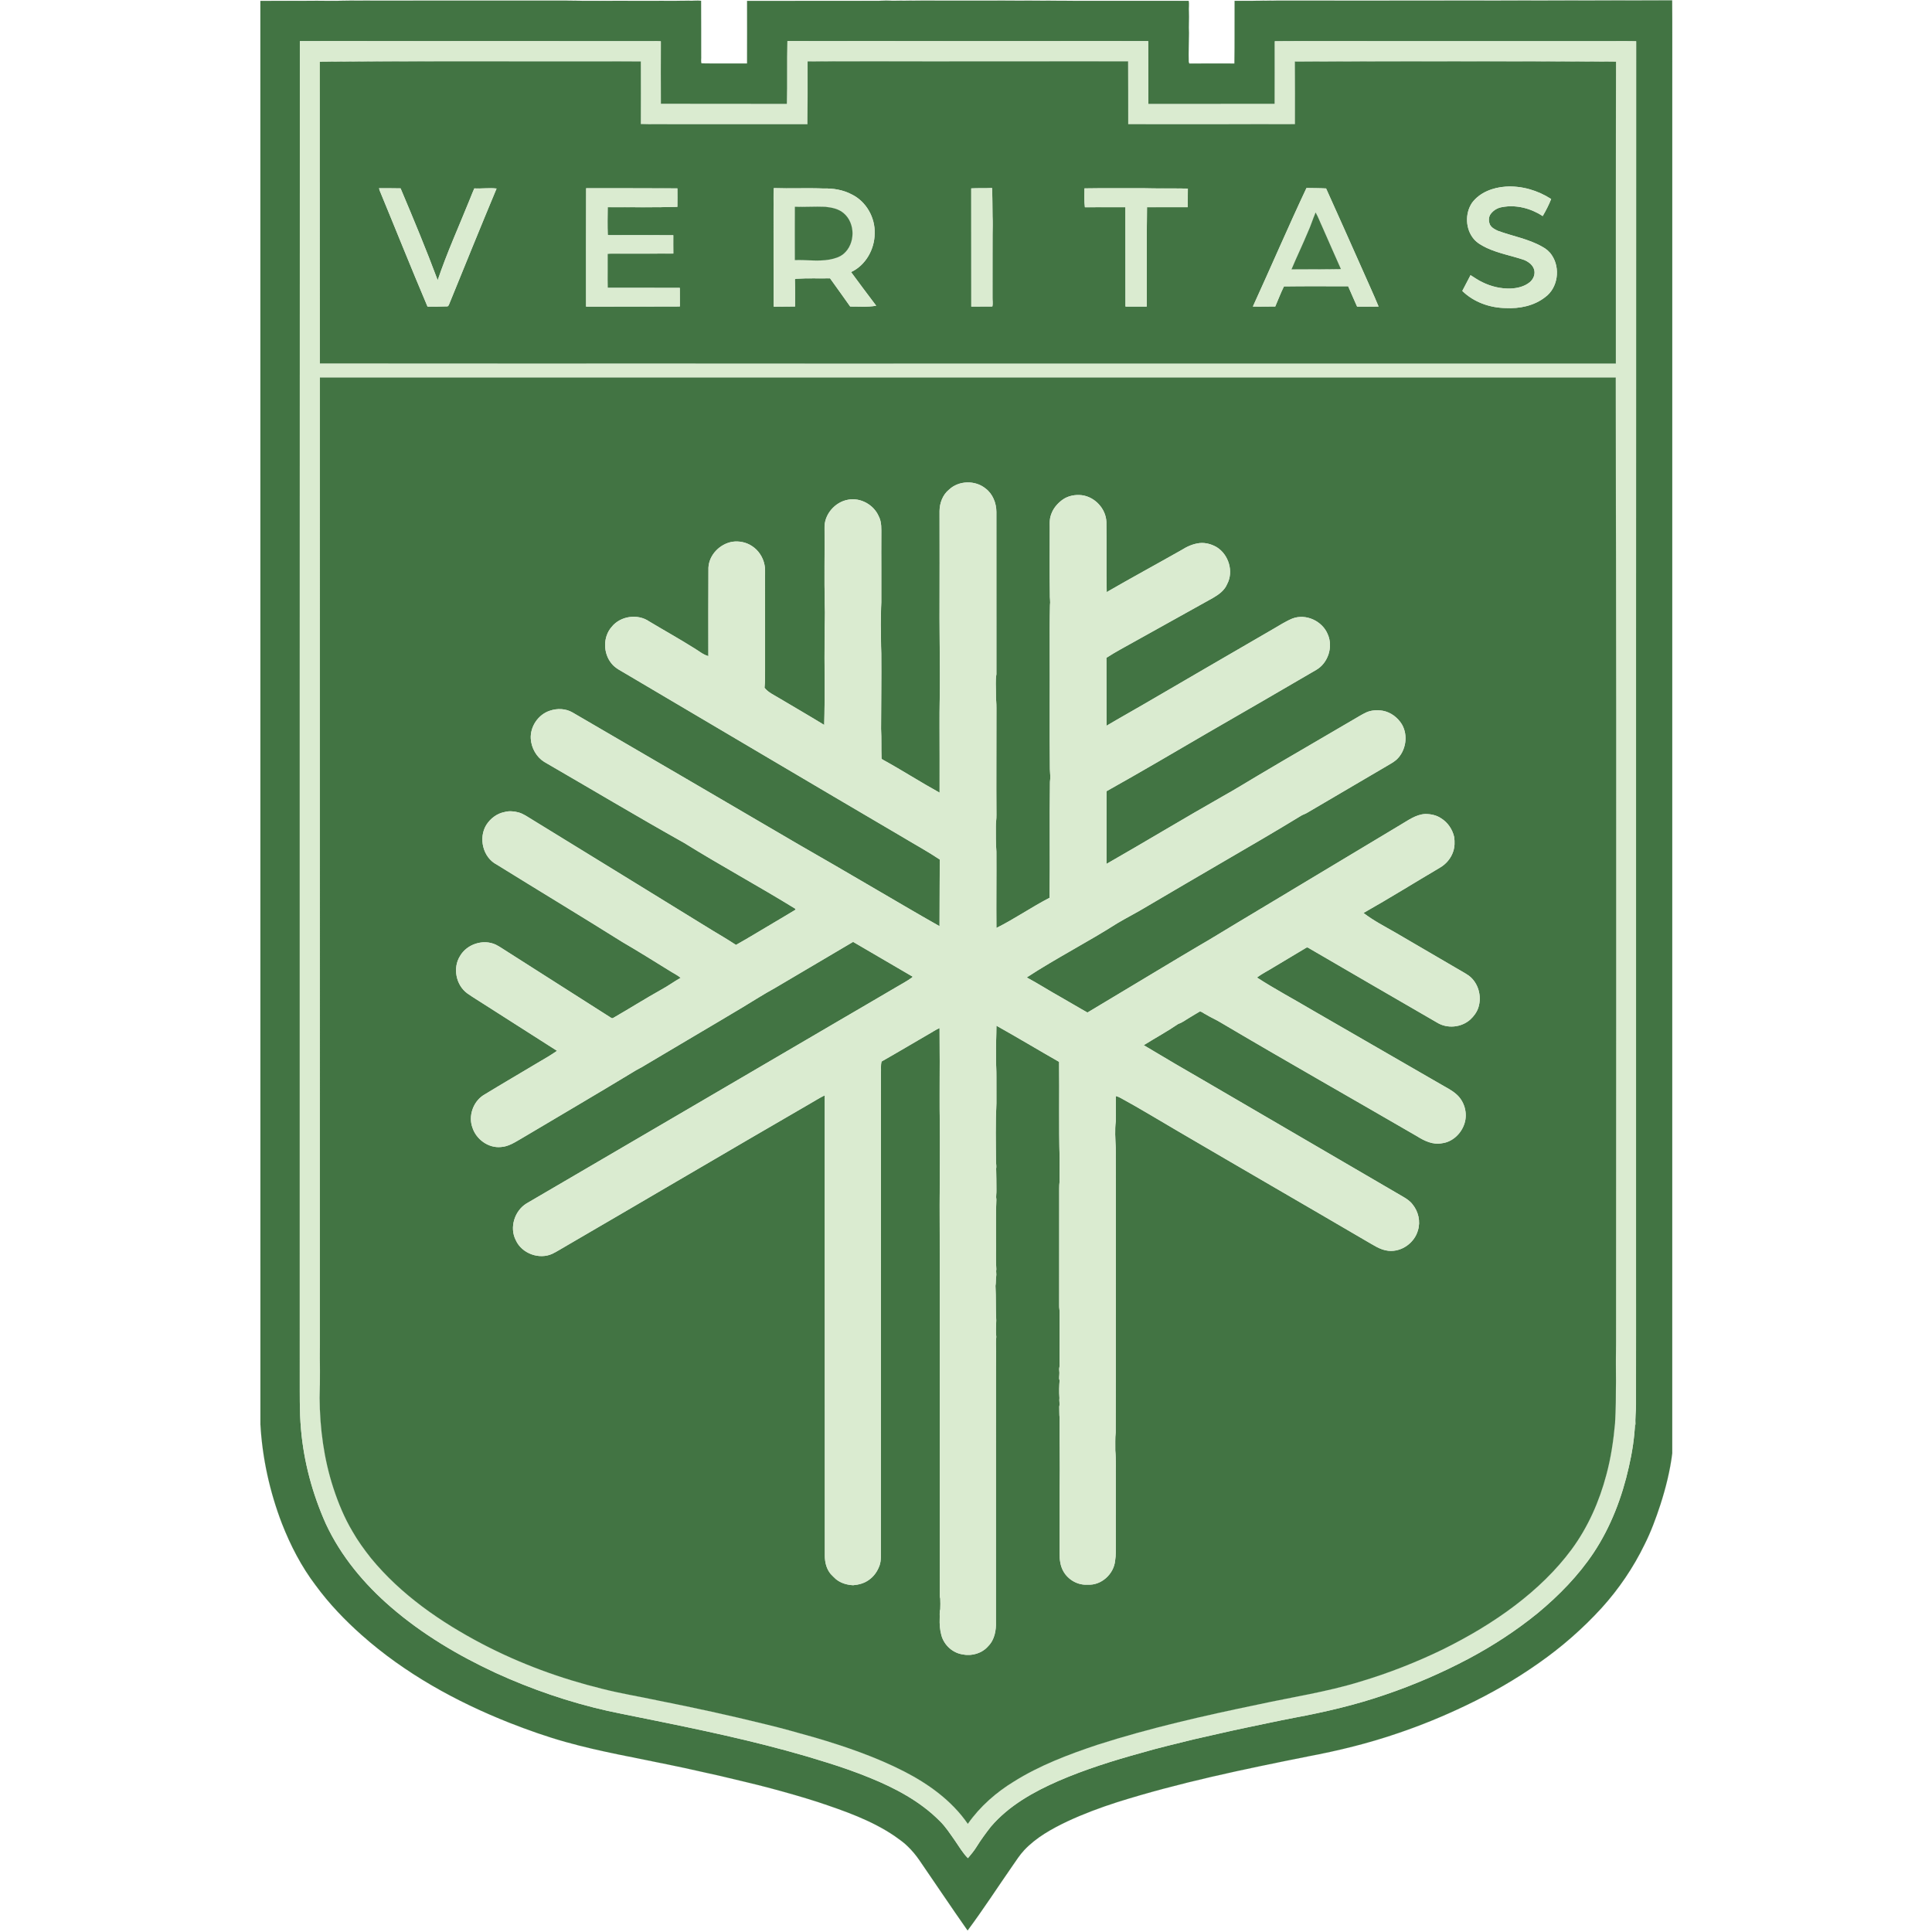 <?xml version="1.0" encoding="UTF-8" ?>
<!DOCTYPE svg PUBLIC "-//W3C//DTD SVG 1.1//EN" "http://www.w3.org/Graphics/SVG/1.1/DTD/svg11.dtd">
<svg width="2688pt" height="2688pt" viewBox="0 0 2688 2688" version="1.1" xmlns="http://www.w3.org/2000/svg">
<path fill="#427443" stroke="#427443" stroke-width="0.094" opacity="1.00" d=" M 362.30 1.20 C 397.20 1.33 432.12 0.93 467.01 1.16 C 494.00 0.54 521.01 0.98 548.01 0.85 C 628.00 0.83 707.99 0.87 787.97 0.86 C 819.97 1.50 851.99 0.93 883.98 1.13 C 908.64 0.93 933.29 1.32 957.95 1.01 C 963.77 1.40 969.59 0.43 975.41 1.11 C 975.70 26.71 975.39 52.32 975.55 77.93 C 975.81 81.29 974.90 84.95 975.96 88.15 C 997.09 88.55 1018.25 88.20 1039.39 88.32 C 1039.51 59.28 1039.45 30.24 1039.42 1.20 C 1100.28 1.18 1161.13 1.09 1221.99 1.15 C 1228.32 0.89 1234.66 0.68 1241.01 1.07 C 1289.64 0.66 1338.30 0.94 1386.95 0.85 C 1424.99 0.74 1463.00 1.16 1501.02 1.14 C 1551.93 1.11 1602.84 1.24 1653.76 1.16 C 1654.80 6.06 1653.65 11.04 1654.11 15.98 C 1654.61 25.99 1653.61 36.00 1654.22 46.00 C 1654.17 59.38 1653.41 72.75 1653.87 86.13 C 1654.07 86.70 1654.47 87.85 1654.68 88.42 C 1675.59 88.18 1696.51 88.32 1717.43 88.36 C 1717.90 59.30 1717.54 30.23 1717.71 1.16 C 1744.46 1.33 1771.21 0.68 1797.97 0.87 C 1974.13 0.81 2150.31 0.82 2326.48 0.49 C 2326.83 38.66 2326.53 76.84 2326.63 115.01 C 2326.61 750.68 2326.67 1386.34 2326.60 2022.01 C 2323.59 2046.22 2317.61 2070.04 2310.16 2093.26 C 2303.93 2112.25 2297.04 2131.10 2288.02 2148.97 C 2272.43 2181.04 2252.21 2210.85 2228.25 2237.26 C 2202.22 2265.74 2173.03 2291.29 2141.44 2313.43 C 2109.17 2336.30 2074.74 2356.03 2039.05 2373.03 C 2008.60 2387.59 1977.32 2400.45 1945.35 2411.27 C 1904.10 2425.47 1861.64 2435.86 1818.79 2443.90 C 1729.83 2461.73 1640.77 2480.13 1554.15 2507.43 C 1530.66 2514.98 1507.49 2523.62 1485.11 2534.04 C 1463.36 2544.40 1441.71 2556.35 1425.02 2574.07 C 1418.81 2580.69 1413.94 2588.39 1408.77 2595.81 C 1387.89 2625.82 1368.07 2656.58 1346.21 2685.89 C 1323.43 2653.52 1301.50 2620.57 1279.06 2587.98 C 1274.34 2581.16 1269.04 2574.74 1263.07 2568.99 C 1257.55 2563.34 1250.93 2559.00 1244.58 2554.39 C 1212.17 2532.44 1174.87 2519.52 1138.02 2507.18 C 1116.43 2500.23 1094.62 2494.03 1072.72 2488.17 C 1049.35 2481.88 1025.73 2476.59 1002.22 2470.89 C 979.78 2466.05 957.46 2460.67 934.97 2456.13 C 885.51 2445.65 835.54 2437.26 786.82 2423.57 C 760.39 2416.16 734.50 2406.96 708.95 2396.96 C 634.52 2367.51 563.21 2328.16 503.16 2274.82 C 479.68 2253.95 457.79 2231.11 439.22 2205.73 C 419.36 2179.62 404.19 2150.20 392.26 2119.71 C 375.37 2075.68 365.05 2029.07 362.34 1981.99 C 362.28 1321.73 362.27 661.46 362.30 1.20 M 417.20 57.20 C 417.06 676.14 417.13 1295.08 417.11 1914.03 C 417.21 1938.71 416.59 1963.44 418.78 1988.04 C 422.64 2033.65 434.74 2078.44 453.42 2120.19 C 474.31 2165.07 506.69 2203.85 544.01 2236.03 C 587.51 2273.65 637.42 2303.22 689.44 2327.39 C 739.55 2350.28 791.92 2368.29 845.68 2380.36 C 872.03 2386.04 898.54 2390.98 924.92 2396.55 C 1000.99 2412.08 1076.96 2428.87 1151.03 2452.34 C 1170.86 2458.52 1190.49 2465.37 1209.73 2473.22 C 1245.33 2487.66 1280.22 2506.05 1307.52 2533.56 C 1315.73 2541.54 1321.89 2551.28 1328.48 2560.57 C 1334.32 2568.91 1339.45 2578.01 1346.66 2585.23 C 1350.73 2580.34 1354.90 2575.53 1358.25 2570.10 C 1364.42 2560.18 1371.29 2550.71 1378.50 2541.53 C 1403.43 2512.25 1437.78 2493.05 1472.57 2477.82 C 1509.75 2461.73 1548.49 2449.57 1587.51 2438.84 C 1611.51 2431.73 1635.94 2426.21 1660.21 2420.08 C 1684.57 2414.71 1708.81 2408.83 1733.24 2403.78 C 1755.44 2399.25 1777.56 2394.31 1799.82 2390.07 C 1843.04 2382.05 1885.99 2372.07 1927.57 2357.70 C 1967.46 2344.15 2006.24 2327.35 2043.47 2307.63 C 2077.35 2289.58 2109.68 2268.53 2139.46 2244.28 C 2168.88 2219.86 2195.96 2192.21 2217.22 2160.29 C 2241.15 2124.19 2256.74 2083.08 2266.18 2040.95 C 2270.87 2020.63 2274.06 1999.92 2274.90 1979.08 C 2275.08 1980.36 2275.26 1981.62 2275.52 1982.96 C 2274.67 1973.31 2276.16 1963.65 2276.18 1954.00 C 2276.36 1883.67 2276.12 1813.33 2276.21 1743.00 C 2276.24 1181.14 2276.14 619.28 2276.35 57.43 C 2266.91 57.16 2257.47 57.38 2248.05 57.31 C 2140.03 57.31 2032.02 57.32 1924.01 57.32 C 1873.90 57.45 1823.79 57.04 1773.69 57.43 C 1773.82 86.54 1773.64 115.65 1773.67 144.75 C 1715.00 144.78 1656.34 144.75 1597.68 144.77 C 1597.62 115.58 1597.59 86.39 1597.48 57.20 C 1430.18 57.29 1262.88 57.33 1095.58 57.18 C 1095.00 86.37 1095.65 115.58 1095.07 144.77 C 1036.51 144.68 977.95 144.85 919.39 144.63 C 919.38 115.59 919.22 86.54 919.39 57.50 C 915.93 57.18 912.46 57.31 909.00 57.32 C 745.07 57.26 581.13 57.37 417.20 57.20 Z" />
<path fill="#daebd0" stroke="#daebd0" stroke-width="0.094" opacity="1.00" d=" M 417.20 57.20 C 581.13 57.37 745.07 57.26 909.00 57.32 C 912.46 57.31 915.93 57.18 919.39 57.50 C 919.22 86.54 919.38 115.59 919.39 144.63 C 977.95 144.85 1036.51 144.68 1095.07 144.77 C 1095.65 115.58 1095.00 86.37 1095.58 57.18 C 1262.88 57.33 1430.18 57.29 1597.48 57.20 C 1597.59 86.39 1597.62 115.58 1597.68 144.77 C 1656.34 144.75 1715.00 144.78 1773.67 144.75 C 1773.64 115.65 1773.82 86.54 1773.69 57.43 C 1823.79 57.04 1873.90 57.45 1924.01 57.32 C 2032.02 57.32 2140.03 57.31 2248.05 57.31 C 2257.47 57.38 2266.91 57.16 2276.35 57.43 C 2276.14 619.28 2276.24 1181.14 2276.21 1743.00 C 2276.12 1813.33 2276.36 1883.67 2276.18 1954.00 C 2276.16 1963.65 2274.67 1973.31 2275.52 1982.96 C 2275.26 1981.62 2275.08 1980.36 2274.90 1979.08 C 2274.06 1999.92 2270.87 2020.63 2266.18 2040.95 C 2256.74 2083.08 2241.15 2124.19 2217.22 2160.29 C 2195.96 2192.21 2168.88 2219.86 2139.46 2244.28 C 2109.68 2268.53 2077.35 2289.58 2043.47 2307.63 C 2006.24 2327.35 1967.46 2344.15 1927.57 2357.70 C 1885.99 2372.07 1843.04 2382.05 1799.82 2390.07 C 1777.56 2394.31 1755.44 2399.25 1733.24 2403.78 C 1708.81 2408.83 1684.57 2414.71 1660.21 2420.08 C 1635.94 2426.21 1611.51 2431.73 1587.51 2438.84 C 1548.49 2449.57 1509.75 2461.73 1472.57 2477.82 C 1437.78 2493.05 1403.43 2512.25 1378.50 2541.53 C 1371.29 2550.71 1364.42 2560.18 1358.25 2570.10 C 1354.90 2575.53 1350.73 2580.34 1346.66 2585.23 C 1339.45 2578.01 1334.32 2568.91 1328.48 2560.57 C 1321.89 2551.28 1315.73 2541.54 1307.52 2533.56 C 1280.22 2506.05 1245.33 2487.66 1209.73 2473.22 C 1190.49 2465.37 1170.86 2458.52 1151.03 2452.34 C 1076.96 2428.87 1000.99 2412.08 924.92 2396.55 C 898.54 2390.98 872.03 2386.04 845.68 2380.36 C 791.92 2368.29 739.55 2350.28 689.44 2327.39 C 637.42 2303.22 587.51 2273.65 544.01 2236.03 C 506.69 2203.85 474.31 2165.07 453.42 2120.19 C 434.74 2078.44 422.64 2033.65 418.78 1988.04 C 416.59 1963.44 417.21 1938.71 417.11 1914.03 C 417.13 1295.08 417.06 676.14 417.20 57.20 M 445.10 86.04 C 445.16 225.91 445.14 365.78 445.14 505.65 C 1046.13 505.96 1647.12 505.70 2248.12 505.80 C 2248.18 365.84 2247.99 225.88 2248.28 85.92 C 2099.39 85.20 1950.49 85.32 1801.59 85.72 C 1801.76 114.74 1801.87 143.76 1801.70 172.78 C 1724.36 172.97 1647.02 172.84 1569.68 172.85 C 1569.57 143.68 1569.77 114.51 1569.49 85.35 C 1476.68 85.26 1383.86 85.53 1291.05 85.41 C 1235.24 85.56 1179.43 85.11 1123.63 85.53 C 1123.70 114.64 1123.69 143.75 1123.49 172.86 C 1061.34 172.88 999.18 172.86 937.03 172.87 C 921.86 172.70 906.66 173.21 891.51 172.61 C 891.71 143.57 891.55 114.54 891.50 85.50 C 856.64 85.29 821.79 85.50 786.93 85.43 C 672.99 85.41 559.04 85.13 445.10 86.04 M 445.15 525.28 C 445.17 973.84 445.14 1422.39 445.14 1870.95 C 444.91 1895.60 445.61 1920.26 444.72 1944.90 C 445.01 1987.23 450.64 2029.78 463.79 2070.11 C 470.63 2091.09 479.10 2111.65 490.42 2130.64 C 497.85 2143.79 506.82 2156.01 516.18 2167.86 C 557.92 2218.72 613.01 2256.77 670.88 2287.13 C 723.75 2314.80 780.20 2335.44 838.12 2349.68 C 863.47 2356.17 889.34 2360.29 914.90 2365.79 C 965.37 2375.78 1015.65 2386.73 1065.60 2399.07 C 1088.61 2404.55 1111.34 2411.12 1134.11 2417.50 C 1176.54 2430.02 1218.64 2444.46 1258.10 2464.66 C 1292.27 2482.21 1324.50 2505.54 1346.53 2537.49 C 1363.37 2513.45 1385.82 2493.74 1410.82 2478.51 C 1446.61 2456.07 1486.39 2441.07 1526.27 2427.69 C 1599.64 2404.13 1674.88 2387.11 1750.28 2371.48 C 1797.59 2361.19 1845.68 2354.02 1892.05 2339.77 C 1931.81 2327.89 1970.56 2312.70 2007.89 2294.57 C 2043.07 2277.12 2077.10 2257.10 2108.36 2233.26 C 2137.68 2210.94 2164.70 2185.26 2186.64 2155.56 C 2209.42 2124.62 2225.14 2088.88 2234.91 2051.83 C 2241.27 2028.33 2244.81 2004.17 2247.01 1979.96 C 2249.19 1941.68 2247.76 1903.31 2248.33 1864.99 C 2248.53 1573.67 2248.56 1282.36 2248.53 991.04 C 2248.56 835.79 2248.00 680.54 2247.97 525.28 C 1647.03 525.26 1046.09 525.27 445.15 525.28 Z" />
<path fill="#427443" stroke="#427443" stroke-width="0.094" opacity="1.00" d=" M 445.10 86.04 C 559.04 85.13 672.99 85.41 786.93 85.43 C 821.79 85.50 856.64 85.29 891.50 85.50 C 891.55 114.54 891.71 143.57 891.51 172.61 C 906.66 173.21 921.86 172.70 937.03 172.87 C 999.18 172.86 1061.34 172.88 1123.49 172.86 C 1123.69 143.75 1123.70 114.64 1123.63 85.53 C 1179.43 85.11 1235.24 85.56 1291.05 85.41 C 1383.86 85.53 1476.68 85.26 1569.49 85.35 C 1569.77 114.51 1569.57 143.68 1569.68 172.85 C 1647.02 172.84 1724.36 172.97 1801.70 172.78 C 1801.87 143.76 1801.76 114.74 1801.59 85.72 C 1950.49 85.32 2099.39 85.20 2248.28 85.92 C 2247.99 225.88 2248.18 365.84 2248.12 505.80 C 1647.12 505.70 1046.13 505.96 445.14 505.65 C 445.14 365.78 445.16 225.91 445.10 86.04 M 2048.09 282.17 C 2038.03 297.10 2038.88 318.69 2050.55 332.51 C 2055.28 338.20 2061.98 341.66 2068.50 344.89 C 2085.13 352.63 2103.37 355.73 2120.64 361.65 C 2126.36 364.10 2132.06 368.09 2134.21 374.21 C 2136.74 380.95 2133.50 388.73 2127.99 392.98 C 2120.66 398.78 2111.17 401.03 2102.00 401.47 C 2088.50 401.94 2074.97 398.81 2062.87 392.89 C 2056.89 390.13 2051.49 386.37 2045.97 382.85 C 2042.12 390.13 2038.33 397.45 2034.56 404.77 C 2050.45 420.40 2072.87 428.27 2094.93 428.58 C 2114.24 429.60 2134.62 425.42 2150.03 413.19 C 2167.62 400.24 2171.11 373.00 2159.08 355.20 C 2155.79 350.03 2150.95 346.05 2145.58 343.22 C 2126.43 332.35 2104.44 328.66 2083.97 321.15 C 2079.84 319.21 2075.35 316.98 2073.07 312.83 C 2070.78 307.92 2070.77 301.59 2074.30 297.24 C 2078.04 292.42 2083.71 289.07 2089.76 288.14 C 2109.31 284.33 2129.88 289.79 2146.38 300.55 C 2150.82 292.95 2154.87 285.12 2158.09 276.92 C 2139.52 264.89 2117.19 258.32 2095.02 259.67 C 2077.41 260.81 2058.92 267.58 2048.09 282.17 M 527.41 261.90 C 527.59 262.61 527.96 264.04 528.14 264.76 C 550.45 318.67 572.04 372.89 594.86 426.60 C 603.85 426.66 612.84 426.51 621.83 426.24 C 623.66 426.50 624.29 424.44 624.91 423.14 C 646.77 369.49 668.52 315.80 690.83 262.34 C 680.58 261.13 670.22 262.74 659.93 262.17 C 657.70 267.05 655.86 272.08 653.81 277.03 C 638.68 314.60 621.89 351.55 608.95 389.97 C 592.89 346.90 575.20 304.44 557.32 262.10 C 547.35 261.92 537.38 261.89 527.41 261.90 M 815.53 261.92 C 815.25 316.79 815.46 371.67 815.42 426.54 C 858.90 426.44 902.39 426.67 945.87 426.38 C 945.79 417.78 945.81 409.18 945.79 400.57 C 912.32 400.40 878.84 400.56 845.37 400.47 C 845.10 384.64 845.47 368.82 845.30 353.00 C 851.18 352.58 857.10 352.90 863.00 352.80 C 887.59 352.97 912.18 352.69 936.77 352.72 C 936.73 344.25 936.62 335.78 936.72 327.31 C 907.79 327.13 878.86 327.19 849.93 327.22 C 848.49 327.02 846.73 327.64 845.53 326.69 C 845.08 313.88 845.29 301.05 845.45 288.24 C 877.76 288.02 910.09 288.78 942.39 287.77 C 942.67 279.23 942.38 270.67 942.43 262.12 C 900.13 262.06 857.83 261.80 815.53 261.92 M 1076.27 292.01 C 1076.35 336.88 1076.16 381.76 1076.47 426.63 C 1086.36 426.51 1096.25 426.58 1106.14 426.41 C 1106.15 414.24 1106.33 402.06 1105.93 389.90 C 1105.37 387.83 1107.55 387.82 1108.96 387.78 C 1124.23 386.77 1139.55 387.55 1154.85 387.20 C 1164.31 400.19 1173.54 413.36 1182.88 426.44 C 1194.91 426.32 1207.07 427.46 1219.00 425.33 C 1207.30 409.77 1195.50 394.26 1184.04 378.52 C 1204.28 369.16 1216.73 346.94 1216.89 325.01 C 1217.77 302.87 1205.23 280.47 1185.19 270.63 C 1173.21 264.23 1159.46 261.90 1145.98 262.31 C 1122.85 261.34 1099.70 262.55 1076.57 261.74 C 1075.93 271.81 1076.51 281.93 1076.27 292.01 M 1351.32 262.12 C 1351.38 316.92 1351.39 371.72 1351.40 426.52 C 1361.14 426.54 1370.88 426.47 1380.62 426.38 C 1381.65 421.97 1380.65 417.47 1380.84 413.01 C 1380.74 384.00 1380.96 354.98 1380.92 325.97 C 1381.05 317.64 1381.27 309.30 1380.88 300.97 C 1380.68 287.85 1380.80 274.72 1380.25 261.61 C 1370.61 262.09 1360.94 261.62 1351.32 262.12 M 1509.45 288.31 C 1528.23 288.14 1547.01 288.27 1565.79 288.22 C 1565.73 334.30 1565.88 380.38 1565.88 426.46 C 1575.74 426.55 1585.61 426.51 1595.47 426.48 C 1595.70 380.39 1595.20 334.31 1595.81 288.23 C 1614.68 288.23 1633.56 288.35 1652.44 288.26 C 1652.65 279.63 1652.51 271.00 1652.63 262.38 C 1631.77 262.05 1610.90 262.46 1590.04 261.90 C 1562.97 262.03 1535.90 261.68 1508.84 262.15 C 1508.74 270.86 1508.33 279.65 1509.45 288.31 M 1743.19 426.46 C 1753.54 426.71 1763.90 426.39 1774.25 426.39 C 1778.25 417.06 1781.87 407.51 1786.35 398.44 C 1816.13 398.04 1845.94 398.22 1875.74 398.29 C 1879.76 407.77 1884.06 417.13 1888.17 426.58 C 1898.11 426.71 1908.05 426.50 1918.00 426.50 C 1910.76 408.91 1902.64 391.67 1895.05 374.21 C 1878.47 336.84 1861.81 299.50 1844.98 262.24 C 1835.91 261.70 1826.81 261.83 1817.73 261.61 C 1792.04 316.18 1768.26 371.61 1743.19 426.46 Z" />
<path fill="#daebd0" stroke="#daebd0" stroke-width="0.094" opacity="1.00" d=" M 2048.09 282.17 C 2058.92 267.58 2077.41 260.81 2095.02 259.67 C 2117.19 258.32 2139.52 264.89 2158.09 276.92 C 2154.87 285.12 2150.82 292.95 2146.38 300.55 C 2129.88 289.79 2109.31 284.33 2089.76 288.14 C 2083.71 289.07 2078.04 292.42 2074.30 297.24 C 2070.77 301.59 2070.78 307.92 2073.07 312.83 C 2075.35 316.98 2079.84 319.21 2083.97 321.15 C 2104.44 328.66 2126.43 332.35 2145.58 343.22 C 2150.95 346.05 2155.79 350.03 2159.08 355.20 C 2171.11 373.00 2167.62 400.24 2150.03 413.19 C 2134.62 425.42 2114.24 429.60 2094.93 428.58 C 2072.87 428.27 2050.45 420.40 2034.56 404.77 C 2038.33 397.45 2042.12 390.13 2045.97 382.85 C 2051.49 386.37 2056.89 390.13 2062.87 392.89 C 2074.97 398.81 2088.50 401.94 2102.00 401.47 C 2111.17 401.03 2120.66 398.78 2127.99 392.98 C 2133.50 388.73 2136.74 380.95 2134.21 374.21 C 2132.06 368.09 2126.36 364.10 2120.64 361.65 C 2103.37 355.73 2085.13 352.63 2068.50 344.89 C 2061.98 341.66 2055.28 338.20 2050.55 332.51 C 2038.88 318.69 2038.03 297.10 2048.09 282.17 Z" />
<path fill="#daebd0" stroke="#daebd0" stroke-width="0.094" opacity="1.00" d=" M 527.41 261.90 C 537.38 261.89 547.35 261.92 557.32 262.10 C 575.20 304.44 592.89 346.90 608.95 389.97 C 621.89 351.55 638.68 314.60 653.81 277.03 C 655.86 272.08 657.70 267.05 659.93 262.17 C 670.22 262.74 680.58 261.13 690.83 262.34 C 668.52 315.80 646.77 369.49 624.91 423.14 C 624.29 424.44 623.66 426.50 621.83 426.24 C 612.84 426.51 603.85 426.66 594.86 426.60 C 572.04 372.89 550.45 318.67 528.14 264.76 C 527.96 264.04 527.59 262.61 527.41 261.90 Z" />
<path fill="#daebd0" stroke="#daebd0" stroke-width="0.094" opacity="1.00" d=" M 815.53 261.92 C 857.83 261.80 900.13 262.06 942.43 262.12 C 942.38 270.67 942.67 279.23 942.39 287.77 C 910.09 288.78 877.76 288.02 845.45 288.24 C 845.29 301.05 845.08 313.88 845.53 326.69 C 846.73 327.64 848.49 327.02 849.93 327.22 C 878.86 327.19 907.79 327.13 936.72 327.31 C 936.62 335.78 936.73 344.25 936.77 352.72 C 912.18 352.69 887.59 352.97 863.00 352.80 C 857.10 352.90 851.18 352.58 845.30 353.00 C 845.47 368.82 845.10 384.64 845.37 400.47 C 878.84 400.56 912.32 400.40 945.79 400.57 C 945.81 409.18 945.79 417.78 945.87 426.38 C 902.39 426.67 858.90 426.44 815.42 426.54 C 815.46 371.67 815.25 316.79 815.53 261.92 Z" />
<path fill="#daebd0" stroke="#daebd0" stroke-width="0.094" opacity="1.00" d=" M 1076.27 292.01 C 1076.51 281.93 1075.93 271.81 1076.57 261.74 C 1099.70 262.55 1122.85 261.34 1145.98 262.31 C 1159.46 261.90 1173.21 264.23 1185.19 270.63 C 1205.23 280.47 1217.77 302.87 1216.89 325.01 C 1216.73 346.94 1204.28 369.16 1184.04 378.52 C 1195.50 394.26 1207.30 409.77 1219.00 425.33 C 1207.07 427.46 1194.91 426.32 1182.88 426.44 C 1173.54 413.36 1164.31 400.19 1154.85 387.20 C 1139.55 387.55 1124.23 386.77 1108.96 387.78 C 1107.55 387.82 1105.37 387.83 1105.93 389.90 C 1106.33 402.06 1106.15 414.24 1106.14 426.41 C 1096.25 426.58 1086.36 426.51 1076.47 426.63 C 1076.16 381.76 1076.35 336.88 1076.27 292.01 M 1105.91 287.71 C 1105.79 312.43 1105.81 337.15 1105.89 361.88 C 1121.94 361.23 1138.09 363.96 1154.03 361.14 C 1161.10 359.79 1168.40 357.77 1173.94 352.93 C 1190.00 339.03 1190.22 310.80 1174.09 296.88 C 1166.96 290.53 1157.18 288.68 1147.99 287.72 C 1133.97 287.12 1119.93 288.18 1105.91 287.71 Z" />
<path fill="#daebd0" stroke="#daebd0" stroke-width="0.094" opacity="1.00" d=" M 1351.32 262.12 C 1360.94 261.62 1370.61 262.09 1380.25 261.61 C 1380.80 274.72 1380.68 287.85 1380.88 300.97 C 1381.27 309.30 1381.05 317.64 1380.92 325.97 C 1380.96 354.98 1380.74 384.00 1380.84 413.01 C 1380.65 417.47 1381.65 421.97 1380.62 426.38 C 1370.88 426.47 1361.14 426.54 1351.40 426.52 C 1351.39 371.72 1351.38 316.92 1351.32 262.12 Z" />
<path fill="#daebd0" stroke="#daebd0" stroke-width="0.094" opacity="1.00" d=" M 1509.45 288.31 C 1508.33 279.65 1508.74 270.86 1508.84 262.15 C 1535.90 261.68 1562.97 262.03 1590.04 261.90 C 1610.90 262.46 1631.77 262.05 1652.63 262.38 C 1652.51 271.00 1652.65 279.63 1652.44 288.26 C 1633.56 288.35 1614.68 288.23 1595.81 288.23 C 1595.20 334.31 1595.70 380.39 1595.47 426.48 C 1585.61 426.51 1575.74 426.55 1565.88 426.46 C 1565.88 380.38 1565.73 334.30 1565.79 288.22 C 1547.01 288.27 1528.23 288.14 1509.45 288.31 Z" />
<path fill="#daebd0" stroke="#daebd0" stroke-width="0.094" opacity="1.00" d=" M 1743.19 426.46 C 1768.26 371.61 1792.04 316.18 1817.73 261.61 C 1826.81 261.83 1835.91 261.70 1844.98 262.24 C 1861.81 299.50 1878.47 336.84 1895.05 374.21 C 1902.64 391.67 1910.76 408.91 1918.00 426.50 C 1908.05 426.50 1898.11 426.71 1888.17 426.58 C 1884.06 417.13 1879.76 407.77 1875.74 398.29 C 1845.94 398.22 1816.13 398.04 1786.35 398.44 C 1781.87 407.51 1778.25 417.06 1774.25 426.39 C 1763.90 426.39 1753.54 426.71 1743.19 426.46 M 1830.40 295.71 C 1826.47 304.90 1823.60 314.51 1819.38 323.58 C 1812.25 340.76 1804.10 357.50 1796.95 374.67 C 1819.82 374.57 1842.72 374.76 1865.58 374.33 C 1856.74 354.66 1848.21 334.85 1839.46 315.14 C 1836.38 308.69 1834.02 301.87 1830.40 295.71 Z" />
<path fill="#427443" stroke="#427443" stroke-width="0.094" opacity="1.00" d=" M 1105.91 287.71 C 1119.93 288.18 1133.97 287.12 1147.99 287.72 C 1157.18 288.68 1166.96 290.53 1174.09 296.88 C 1190.22 310.80 1190.00 339.03 1173.94 352.93 C 1168.40 357.77 1161.10 359.79 1154.03 361.14 C 1138.09 363.96 1121.94 361.23 1105.89 361.88 C 1105.81 337.15 1105.79 312.43 1105.91 287.71 Z" />
<path fill="#427443" stroke="#427443" stroke-width="0.094" opacity="1.00" d=" M 1830.40 295.71 C 1834.02 301.87 1836.38 308.69 1839.46 315.14 C 1848.21 334.85 1856.74 354.66 1865.58 374.33 C 1842.72 374.76 1819.82 374.57 1796.95 374.67 C 1804.10 357.50 1812.25 340.76 1819.38 323.58 C 1823.60 314.51 1826.47 304.90 1830.40 295.71 Z" />
<path fill="#427443" stroke="#427443" stroke-width="0.094" opacity="1.00" d=" M 445.15 525.28 C 1046.09 525.27 1647.03 525.26 2247.97 525.28 C 2248.00 680.54 2248.56 835.79 2248.53 991.04 C 2248.56 1282.36 2248.53 1573.67 2248.33 1864.99 C 2247.76 1903.31 2249.19 1941.68 2247.01 1979.96 C 2244.81 2004.17 2241.27 2028.33 2234.91 2051.83 C 2225.14 2088.88 2209.42 2124.62 2186.64 2155.56 C 2164.70 2185.26 2137.68 2210.94 2108.36 2233.26 C 2077.10 2257.10 2043.07 2277.12 2007.89 2294.57 C 1970.56 2312.70 1931.81 2327.89 1892.05 2339.77 C 1845.68 2354.02 1797.59 2361.19 1750.28 2371.48 C 1674.88 2387.11 1599.64 2404.13 1526.27 2427.69 C 1486.39 2441.07 1446.61 2456.07 1410.82 2478.51 C 1385.82 2493.74 1363.37 2513.45 1346.53 2537.49 C 1324.50 2505.54 1292.27 2482.21 1258.10 2464.66 C 1218.64 2444.46 1176.54 2430.02 1134.11 2417.50 C 1111.34 2411.12 1088.61 2404.55 1065.60 2399.07 C 1015.65 2386.73 965.37 2375.78 914.90 2365.79 C 889.34 2360.29 863.47 2356.17 838.12 2349.68 C 780.20 2335.44 723.75 2314.80 670.88 2287.13 C 613.01 2256.77 557.92 2218.72 516.18 2167.86 C 506.82 2156.01 497.85 2143.79 490.42 2130.64 C 479.10 2111.65 470.63 2091.09 463.79 2070.11 C 450.64 2029.78 445.01 1987.23 444.72 1944.90 C 445.61 1920.26 444.91 1895.60 445.14 1870.95 C 445.14 1422.39 445.17 973.84 445.15 525.28 M 1320.39 681.28 C 1311.60 688.40 1307.34 699.88 1307.22 710.98 C 1307.12 735.31 1307.40 759.64 1307.30 783.97 C 1307.06 834.97 1307.16 885.98 1307.67 936.98 C 1307.86 960.98 1307.05 984.96 1307.22 1008.96 C 1307.16 1040.27 1307.53 1071.59 1307.30 1102.91 C 1280.79 1088.31 1255.30 1071.87 1228.78 1057.26 C 1227.92 1056.60 1226.34 1056.27 1226.44 1054.95 C 1225.94 1041.32 1226.53 1027.66 1225.79 1014.04 C 1225.83 979.03 1226.47 944.02 1226.10 909.00 C 1225.47 895.69 1225.89 882.34 1225.41 869.02 C 1225.77 858.68 1225.51 848.31 1226.14 837.98 C 1226.35 806.99 1225.94 776.01 1226.16 745.02 C 1226.11 736.10 1226.88 726.62 1222.60 718.44 C 1215.72 702.35 1197.33 692.02 1180.02 695.28 C 1161.58 698.43 1146.36 716.10 1147.22 735.00 C 1147.45 770.32 1146.84 805.65 1147.46 840.97 C 1148.27 855.32 1147.19 869.68 1147.29 884.04 C 1146.88 925.59 1147.94 967.16 1146.77 1008.71 C 1125.96 995.89 1104.75 983.75 1083.77 971.20 C 1076.76 966.90 1068.87 963.55 1063.65 956.93 C 1064.61 947.64 1064.40 938.29 1064.43 928.97 C 1064.37 886.64 1064.45 844.32 1064.41 801.99 C 1064.25 796.64 1064.90 791.19 1063.65 785.94 C 1061.62 775.37 1055.27 765.61 1046.20 759.76 C 1038.30 754.47 1028.39 752.46 1019.02 753.79 C 1001.62 756.69 986.46 772.03 985.69 789.98 C 985.40 830.95 985.63 871.93 985.60 912.90 C 978.23 910.97 972.43 905.75 965.99 901.96 C 945.42 888.98 924.14 877.20 903.29 864.68 C 887.34 853.62 863.32 856.96 851.14 872.11 C 838.71 886.12 839.10 908.87 850.88 923.15 C 856.35 930.04 864.62 933.56 871.91 938.10 C 999.82 1013.51 1127.48 1089.35 1255.56 1164.46 C 1272.88 1174.91 1290.69 1184.56 1307.51 1195.83 C 1307.35 1226.78 1307.33 1257.73 1307.22 1288.68 C 1275.15 1270.62 1243.51 1251.75 1211.67 1233.28 C 1178.03 1213.57 1144.34 1193.97 1110.51 1174.60 C 1005.96 1113.38 901.34 1052.26 796.62 991.34 C 787.16 985.77 775.32 985.34 765.06 988.85 C 748.86 994.08 737.43 1010.99 738.53 1027.97 C 739.42 1040.69 746.27 1053.12 757.15 1059.95 C 822.13 1097.57 886.59 1136.10 952.08 1172.83 C 1002.95 1204.45 1055.69 1232.94 1106.66 1264.39 C 1106.71 1264.72 1106.83 1265.36 1106.88 1265.68 C 1097.53 1271.49 1087.95 1276.94 1078.52 1282.64 C 1060.29 1293.24 1042.39 1304.47 1023.97 1314.73 C 1013.31 1307.71 1002.32 1301.22 991.37 1294.66 C 907.75 1243.24 824.20 1191.71 740.51 1140.41 C 734.35 1136.74 728.47 1132.32 721.47 1130.38 C 715.13 1128.68 708.38 1128.05 701.98 1129.83 C 691.47 1131.79 682.41 1138.75 676.70 1147.64 C 665.42 1165.80 671.84 1192.96 691.18 1202.88 C 749.41 1239.04 808.15 1274.37 866.20 1310.79 C 888.21 1323.56 909.73 1337.16 931.41 1350.48 C 936.59 1353.87 942.34 1356.46 947.10 1360.45 C 937.87 1365.59 929.37 1371.93 920.05 1376.93 C 897.51 1389.55 875.66 1403.36 853.27 1416.25 C 851.21 1417.68 849.37 1415.35 847.65 1414.49 C 800.83 1384.57 753.90 1354.82 707.07 1324.94 C 701.29 1321.47 695.88 1317.38 689.84 1314.38 C 672.43 1306.16 649.71 1313.51 640.09 1330.09 C 629.70 1346.55 634.35 1370.44 650.01 1381.93 C 658.06 1387.67 666.62 1392.67 674.89 1398.08 C 708.18 1419.57 741.79 1440.56 775.09 1462.03 C 767.11 1467.55 758.80 1472.56 750.37 1477.36 C 724.30 1492.99 698.00 1508.26 672.07 1524.12 C 658.03 1533.59 651.48 1552.90 657.35 1568.87 C 662.65 1585.25 679.58 1597.55 696.98 1595.82 C 707.71 1595.21 716.81 1588.92 725.84 1583.76 C 777.43 1553.07 829.26 1522.77 880.59 1491.65 C 886.12 1488.00 892.24 1485.42 897.78 1481.79 C 942.68 1454.91 987.91 1428.60 1032.79 1401.68 C 1047.76 1392.71 1062.41 1383.18 1077.75 1374.85 C 1114.19 1353.44 1150.53 1331.86 1186.93 1310.38 C 1214.24 1326.42 1241.63 1342.33 1268.97 1358.32 C 1270.68 1358.60 1269.08 1359.89 1268.53 1360.31 C 1261.60 1365.35 1253.97 1369.28 1246.63 1373.66 C 1220.18 1389.28 1193.60 1404.68 1167.10 1420.20 C 1095.54 1461.96 1024.16 1504.01 952.59 1545.75 C 879.19 1588.62 805.85 1631.58 732.46 1674.48 C 715.87 1684.72 708.58 1708.01 717.69 1725.52 C 725.96 1743.93 750.08 1752.81 768.37 1744.41 C 775.20 1741.06 781.60 1736.92 788.21 1733.17 C 900.96 1667.60 1013.28 1601.30 1126.15 1535.94 C 1133.27 1531.99 1140.07 1527.40 1147.45 1523.93 C 1147.40 1737.58 1147.50 1951.23 1147.61 2164.88 C 1147.71 2173.84 1149.98 2183.11 1155.91 2190.05 C 1158.17 2192.49 1160.60 2194.78 1163.05 2197.06 C 1169.74 2202.56 1178.45 2205.09 1187.00 2205.49 C 1194.77 2204.83 1202.65 2202.73 1208.99 2198.02 C 1215.97 2193.15 1221.02 2185.77 1223.78 2177.78 C 1226.18 2170.74 1225.38 2163.26 1225.50 2155.97 C 1225.61 2047.97 1225.64 1939.96 1225.58 1831.96 C 1225.80 1718.96 1225.62 1605.96 1225.64 1492.97 C 1226.02 1487.59 1225.02 1482.05 1226.56 1476.82 C 1248.42 1464.45 1269.98 1451.53 1291.73 1438.94 C 1296.94 1436.13 1301.77 1432.54 1307.26 1430.29 C 1307.57 1461.20 1307.41 1492.12 1307.35 1523.05 C 1307.20 1549.35 1307.88 1575.66 1307.68 1601.97 C 1307.28 1651.66 1307.33 1701.35 1307.50 1751.05 C 1307.38 1905.03 1307.66 2059.01 1307.58 2213.00 C 1307.79 2216.63 1307.00 2220.44 1308.21 2223.98 C 1308.49 2228.97 1308.41 2234.00 1308.22 2239.02 C 1306.89 2243.18 1307.69 2247.65 1307.43 2251.97 C 1307.14 2259.73 1307.73 2267.55 1309.77 2275.07 C 1313.49 2288.89 1325.69 2300.03 1339.97 2301.83 C 1352.53 2304.38 1366.70 2300.00 1375.05 2290.08 C 1383.83 2281.21 1386.06 2268.04 1385.64 2256.03 C 1385.57 2163.68 1385.69 2071.32 1385.66 1978.96 C 1385.84 1946.02 1385.44 1913.03 1385.90 1880.11 C 1385.66 1873.42 1385.42 1866.66 1386.08 1860.00 C 1385.27 1852.38 1385.82 1844.68 1386.03 1837.07 C 1385.18 1821.08 1385.87 1804.96 1384.97 1789.01 C 1385.78 1784.68 1385.30 1780.26 1385.95 1775.93 C 1386.52 1772.60 1385.52 1769.26 1386.13 1765.95 C 1385.28 1752.99 1385.94 1739.95 1385.72 1726.96 C 1385.88 1707.63 1385.29 1688.26 1386.23 1668.98 C 1385.41 1664.66 1386.45 1660.35 1386.28 1656.03 C 1386.29 1645.97 1386.13 1635.92 1385.91 1625.92 C 1386.47 1622.95 1385.87 1619.97 1385.76 1617.02 C 1385.47 1589.69 1384.92 1562.32 1386.28 1535.02 C 1386.19 1523.02 1386.32 1511.01 1386.27 1499.01 C 1386.41 1488.66 1385.48 1478.36 1385.77 1468.01 C 1385.47 1454.32 1386.27 1440.67 1386.31 1426.99 C 1415.61 1443.37 1444.39 1460.74 1473.56 1477.36 C 1474.13 1522.23 1473.03 1567.12 1474.31 1611.96 C 1474.27 1622.65 1474.33 1633.33 1474.22 1644.02 C 1473.45 1650.32 1473.81 1656.68 1473.72 1663.02 C 1473.67 1714.03 1473.75 1765.03 1473.68 1816.03 C 1473.48 1819.70 1474.47 1823.31 1474.31 1827.01 C 1474.16 1851.69 1474.46 1876.37 1474.17 1901.05 C 1473.75 1902.99 1473.49 1905.01 1473.80 1907.03 C 1474.41 1911.04 1473.40 1915.06 1473.71 1919.11 L 1474.34 1919.93 C 1473.60 1928.28 1473.42 1936.69 1474.05 1945.06 C 1473.45 1949.01 1474.81 1952.98 1473.79 1956.93 C 1474.03 1962.27 1473.66 1967.60 1474.29 1972.95 C 1474.09 2004.96 1474.87 2036.97 1474.36 2068.98 C 1474.31 2099.65 1474.41 2130.33 1474.33 2161.00 C 1474.09 2169.70 1475.23 2178.78 1479.67 2186.44 C 1486.32 2198.02 1499.61 2205.64 1513.05 2204.70 C 1532.08 2206.11 1549.66 2190.04 1551.44 2171.33 C 1552.78 2163.61 1552.24 2155.78 1552.34 2147.99 C 1552.34 2117.67 1552.40 2087.36 1552.38 2057.05 C 1552.18 2044.02 1552.91 2030.95 1551.68 2017.98 C 1551.84 2009.63 1551.27 2001.26 1552.25 1992.95 C 1552.47 1942.29 1552.36 1891.62 1552.39 1840.96 C 1552.29 1759.66 1552.64 1678.35 1552.33 1597.05 C 1551.79 1584.72 1550.74 1572.27 1552.39 1559.99 C 1552.70 1548.28 1552.25 1536.56 1552.41 1524.85 C 1554.84 1525.48 1557.19 1526.40 1559.38 1527.68 C 1586.35 1542.33 1612.48 1558.45 1639.01 1573.87 C 1725.89 1624.82 1813.12 1675.15 1900.02 1726.05 C 1910.20 1731.68 1920.04 1739.13 1932.00 1740.22 C 1950.10 1741.98 1968.00 1729.12 1972.78 1711.69 C 1976.57 1699.40 1973.35 1685.57 1965.28 1675.70 C 1961.81 1671.09 1956.94 1667.85 1952.02 1665.00 C 1860.47 1611.61 1768.96 1558.15 1677.40 1504.78 C 1648.50 1488.22 1619.82 1471.26 1591.22 1454.17 C 1607.22 1444.13 1623.88 1435.12 1639.49 1424.45 C 1645.13 1422.63 1649.77 1418.83 1654.85 1415.90 C 1659.64 1413.09 1664.31 1410.06 1669.15 1407.33 C 1672.20 1407.20 1674.46 1409.90 1677.16 1411.03 C 1684.24 1415.42 1691.95 1418.58 1699.03 1422.99 C 1789.30 1476.38 1880.59 1528.04 1971.29 1580.70 C 1981.53 1587.18 1993.61 1593.05 2006.05 1590.59 C 2020.96 1588.85 2033.28 1576.89 2037.59 1562.84 C 2042.11 1548.59 2037.33 1531.84 2025.89 1522.18 C 2019.53 1516.52 2011.75 1512.91 2004.50 1508.59 C 1944.93 1474.19 1885.32 1439.87 1825.78 1405.44 C 1800.14 1390.20 1773.74 1376.24 1748.71 1360.00 C 1755.96 1354.58 1764.22 1350.60 1771.88 1345.76 C 1786.84 1336.72 1801.93 1327.89 1816.88 1318.84 C 1817.80 1318.12 1819.07 1317.96 1820.14 1318.59 C 1879.86 1353.31 1939.54 1388.13 1999.38 1422.66 C 2013.51 1431.49 2033.11 1429.58 2045.51 1418.54 C 2050.51 1413.94 2054.73 1408.27 2056.84 1401.75 C 2061.90 1386.15 2056.81 1367.40 2043.52 1357.44 C 2037.53 1353.30 2031.03 1349.97 2024.81 1346.21 C 1997.04 1329.96 1969.22 1313.81 1941.46 1297.53 C 1926.39 1288.84 1910.78 1280.88 1896.97 1270.21 C 1932.81 1249.96 1967.74 1228.16 2003.20 1207.24 C 2011.83 1202.29 2018.73 1194.19 2021.81 1184.69 C 2024.00 1178.21 2024.08 1171.18 2023.14 1164.48 C 2020.77 1153.99 2014.31 1144.32 2005.12 1138.63 C 1998.69 1134.17 1990.65 1132.55 1982.95 1132.55 C 1969.73 1133.21 1958.94 1141.62 1947.91 1147.97 C 1872.30 1193.35 1796.65 1238.66 1721.09 1284.14 C 1703.34 1294.67 1685.91 1305.71 1668.00 1315.96 C 1648.05 1327.67 1628.24 1339.63 1608.41 1351.53 C 1576.72 1370.80 1544.71 1389.55 1513.01 1408.79 C 1500.22 1401.70 1487.76 1394.06 1475.02 1386.88 C 1459.34 1378.15 1444.24 1368.42 1428.43 1359.92 C 1469.40 1333.09 1513.16 1310.87 1554.44 1284.54 C 1568.10 1276.45 1582.30 1269.29 1595.86 1261.02 C 1631.55 1239.92 1667.40 1219.09 1703.19 1198.17 C 1738.74 1177.48 1774.32 1156.84 1809.41 1135.38 C 1812.07 1133.53 1815.28 1132.75 1818.08 1131.12 C 1854.96 1109.39 1891.88 1087.71 1928.84 1066.10 C 1933.63 1063.24 1938.64 1060.63 1942.88 1056.96 C 1956.08 1044.73 1959.51 1023.21 1950.33 1007.65 C 1944.52 998.28 1935.02 991.04 1924.10 988.95 C 1916.44 987.70 1908.31 987.92 1901.13 991.13 C 1894.88 993.95 1889.17 997.76 1883.21 1001.10 C 1839.34 1026.98 1795.15 1052.31 1751.38 1078.35 C 1734.62 1088.27 1718.07 1098.57 1701.05 1108.03 C 1646.84 1138.79 1593.54 1171.11 1539.42 1202.03 C 1539.35 1168.29 1539.39 1134.55 1539.47 1100.81 C 1587.47 1073.95 1634.87 1046.03 1682.38 1018.32 C 1731.98 989.66 1781.63 961.09 1831.04 932.11 C 1847.62 922.65 1855.04 900.17 1847.33 882.70 C 1840.00 864.17 1816.97 853.40 1798.20 860.59 C 1788.72 864.51 1780.09 870.15 1771.24 875.27 C 1711.59 909.88 1651.94 944.49 1592.38 979.26 C 1574.81 989.55 1556.98 999.38 1539.50 1009.80 C 1539.35 978.26 1539.48 946.72 1539.36 915.18 C 1552.42 906.64 1566.33 899.51 1579.89 891.81 C 1615.88 871.87 1651.82 851.82 1687.75 831.76 C 1695.70 827.13 1703.70 821.38 1707.32 812.56 C 1716.63 795.04 1709.35 771.52 1692.70 761.25 C 1685.60 757.16 1677.28 754.78 1669.05 755.62 C 1660.06 756.65 1651.61 760.37 1644.04 765.20 C 1609.35 784.88 1574.27 803.87 1539.75 823.83 C 1539.02 791.25 1539.81 758.65 1539.29 726.07 C 1538.55 707.70 1523.20 691.28 1505.02 689.00 C 1496.00 688.00 1486.50 689.71 1478.93 694.87 C 1471.36 700.16 1465.04 707.60 1462.24 716.50 C 1459.62 723.70 1460.81 731.45 1460.55 738.93 C 1460.58 768.30 1460.24 797.66 1460.71 827.03 C 1460.45 832.01 1461.65 836.99 1460.87 841.96 C 1460.37 862.96 1460.51 883.97 1460.52 904.97 C 1460.76 959.99 1460.19 1015.01 1460.75 1070.03 C 1461.10 1075.99 1461.69 1081.97 1460.85 1087.93 C 1460.08 1141.65 1461.05 1195.39 1460.31 1249.11 C 1435.10 1262.16 1411.68 1278.48 1386.28 1291.14 C 1385.98 1255.75 1386.46 1220.36 1386.25 1184.95 C 1385.41 1173.31 1385.45 1161.63 1385.50 1149.97 C 1385.39 1144.62 1386.47 1139.33 1386.31 1133.99 C 1385.96 1084.34 1386.40 1034.68 1386.30 985.03 C 1386.39 978.34 1385.51 971.69 1385.65 965.01 C 1385.72 956.01 1384.77 946.94 1386.27 938.02 C 1386.34 862.69 1386.19 787.36 1386.24 712.03 C 1386.14 699.76 1381.12 687.11 1371.12 679.61 C 1356.78 667.92 1333.85 668.45 1320.39 681.28 Z" />
<path fill="#daebd0" stroke="#daebd0" stroke-width="0.094" opacity="1.00" d=" M 1320.39 681.28 C 1333.85 668.45 1356.78 667.92 1371.12 679.61 C 1381.12 687.11 1386.14 699.76 1386.24 712.03 C 1386.19 787.36 1386.34 862.69 1386.27 938.02 C 1384.77 946.94 1385.72 956.01 1385.65 965.01 C 1385.51 971.69 1386.39 978.34 1386.30 985.03 C 1386.40 1034.68 1385.96 1084.34 1386.31 1133.99 C 1386.47 1139.33 1385.39 1144.62 1385.50 1149.97 C 1385.45 1161.63 1385.41 1173.31 1386.25 1184.95 C 1386.46 1220.36 1385.98 1255.75 1386.28 1291.14 C 1411.68 1278.48 1435.10 1262.16 1460.31 1249.11 C 1461.05 1195.39 1460.08 1141.65 1460.85 1087.93 C 1461.69 1081.97 1461.10 1075.99 1460.75 1070.03 C 1460.19 1015.01 1460.76 959.99 1460.52 904.97 C 1460.51 883.97 1460.37 862.96 1460.87 841.96 C 1461.65 836.99 1460.45 832.01 1460.71 827.03 C 1460.24 797.66 1460.58 768.30 1460.55 738.93 C 1460.81 731.45 1459.62 723.70 1462.24 716.50 C 1465.04 707.60 1471.36 700.16 1478.93 694.87 C 1486.50 689.71 1496.00 688.00 1505.02 689.00 C 1523.20 691.28 1538.55 707.70 1539.29 726.07 C 1539.81 758.65 1539.02 791.25 1539.75 823.83 C 1574.27 803.87 1609.35 784.88 1644.04 765.20 C 1651.61 760.37 1660.06 756.65 1669.05 755.62 C 1677.28 754.78 1685.60 757.16 1692.70 761.25 C 1709.35 771.52 1716.63 795.04 1707.32 812.56 C 1703.70 821.38 1695.70 827.13 1687.75 831.76 C 1651.82 851.82 1615.88 871.87 1579.89 891.81 C 1566.33 899.51 1552.42 906.64 1539.36 915.18 C 1539.48 946.72 1539.35 978.26 1539.50 1009.80 C 1556.98 999.38 1574.81 989.55 1592.38 979.26 C 1651.94 944.49 1711.59 909.88 1771.24 875.27 C 1780.09 870.15 1788.72 864.51 1798.20 860.59 C 1816.97 853.40 1840.00 864.17 1847.33 882.70 C 1855.04 900.17 1847.62 922.65 1831.04 932.11 C 1781.63 961.09 1731.98 989.66 1682.38 1018.32 C 1634.87 1046.03 1587.47 1073.95 1539.47 1100.81 C 1539.39 1134.55 1539.35 1168.29 1539.42 1202.03 C 1593.54 1171.11 1646.84 1138.79 1701.05 1108.03 C 1718.07 1098.57 1734.62 1088.27 1751.38 1078.35 C 1795.15 1052.31 1839.34 1026.98 1883.21 1001.10 C 1889.17 997.76 1894.88 993.95 1901.13 991.13 C 1908.31 987.92 1916.44 987.70 1924.10 988.95 C 1935.02 991.04 1944.52 998.28 1950.33 1007.65 C 1959.51 1023.21 1956.08 1044.73 1942.88 1056.96 C 1938.64 1060.63 1933.63 1063.24 1928.84 1066.10 C 1891.88 1087.71 1854.96 1109.39 1818.08 1131.12 C 1815.28 1132.75 1812.07 1133.53 1809.41 1135.38 C 1774.32 1156.84 1738.74 1177.48 1703.19 1198.17 C 1667.40 1219.09 1631.55 1239.92 1595.86 1261.02 C 1582.30 1269.29 1568.10 1276.45 1554.44 1284.54 C 1513.16 1310.87 1469.40 1333.09 1428.43 1359.92 C 1444.24 1368.42 1459.34 1378.15 1475.02 1386.88 C 1487.76 1394.06 1500.22 1401.70 1513.01 1408.79 C 1544.71 1389.55 1576.72 1370.80 1608.41 1351.53 C 1628.24 1339.63 1648.05 1327.67 1668.00 1315.96 C 1685.91 1305.71 1703.34 1294.67 1721.09 1284.14 C 1796.65 1238.66 1872.30 1193.35 1947.91 1147.97 C 1958.94 1141.62 1969.73 1133.21 1982.95 1132.55 C 1990.65 1132.55 1998.69 1134.17 2005.12 1138.63 C 2014.31 1144.32 2020.77 1153.99 2023.14 1164.48 C 2024.08 1171.18 2024.00 1178.21 2021.81 1184.69 C 2018.73 1194.19 2011.83 1202.29 2003.20 1207.24 C 1967.74 1228.16 1932.81 1249.96 1896.97 1270.21 C 1910.78 1280.88 1926.39 1288.84 1941.46 1297.53 C 1969.22 1313.81 1997.04 1329.96 2024.81 1346.21 C 2031.03 1349.97 2037.53 1353.30 2043.52 1357.44 C 2056.81 1367.40 2061.90 1386.15 2056.84 1401.75 C 2054.73 1408.27 2050.51 1413.94 2045.51 1418.54 C 2033.11 1429.58 2013.51 1431.49 1999.38 1422.66 C 1939.54 1388.13 1879.86 1353.31 1820.14 1318.59 C 1819.07 1317.96 1817.80 1318.12 1816.88 1318.84 C 1801.93 1327.89 1786.84 1336.72 1771.88 1345.76 C 1764.22 1350.60 1755.96 1354.58 1748.71 1360.00 C 1773.74 1376.24 1800.14 1390.20 1825.78 1405.44 C 1885.32 1439.87 1944.93 1474.19 2004.50 1508.59 C 2011.75 1512.91 2019.53 1516.52 2025.89 1522.18 C 2037.33 1531.84 2042.11 1548.59 2037.59 1562.84 C 2033.28 1576.89 2020.96 1588.85 2006.05 1590.59 C 1993.61 1593.05 1981.53 1587.18 1971.29 1580.70 C 1880.59 1528.04 1789.30 1476.38 1699.03 1422.99 C 1691.95 1418.58 1684.24 1415.42 1677.16 1411.03 C 1674.46 1409.90 1672.20 1407.20 1669.15 1407.33 C 1664.31 1410.06 1659.64 1413.09 1654.85 1415.90 C 1649.77 1418.83 1645.13 1422.63 1639.49 1424.45 C 1623.88 1435.12 1607.22 1444.13 1591.22 1454.17 C 1619.82 1471.26 1648.50 1488.22 1677.40 1504.78 C 1768.96 1558.15 1860.47 1611.61 1952.02 1665.00 C 1956.94 1667.85 1961.81 1671.09 1965.28 1675.70 C 1973.35 1685.57 1976.57 1699.40 1972.78 1711.69 C 1968.00 1729.12 1950.10 1741.98 1932.00 1740.22 C 1920.04 1739.13 1910.20 1731.68 1900.02 1726.05 C 1813.12 1675.15 1725.89 1624.82 1639.01 1573.87 C 1612.48 1558.45 1586.35 1542.33 1559.38 1527.68 C 1557.19 1526.40 1554.84 1525.48 1552.41 1524.85 C 1552.25 1536.56 1552.70 1548.28 1552.39 1559.99 C 1550.74 1572.27 1551.79 1584.72 1552.33 1597.05 C 1552.64 1678.35 1552.29 1759.66 1552.39 1840.96 C 1552.36 1891.62 1552.47 1942.29 1552.25 1992.95 C 1551.27 2001.26 1551.84 2009.63 1551.68 2017.98 C 1552.91 2030.95 1552.18 2044.02 1552.38 2057.05 C 1552.40 2087.36 1552.34 2117.67 1552.34 2147.99 C 1552.24 2155.78 1552.78 2163.61 1551.44 2171.33 C 1549.66 2190.04 1532.08 2206.11 1513.05 2204.70 C 1499.61 2205.64 1486.32 2198.02 1479.67 2186.44 C 1475.23 2178.78 1474.09 2169.70 1474.33 2161.00 C 1474.41 2130.33 1474.31 2099.65 1474.36 2068.98 C 1474.87 2036.97 1474.09 2004.96 1474.29 1972.95 C 1473.66 1967.60 1474.03 1962.27 1473.79 1956.93 C 1474.81 1952.98 1473.45 1949.01 1474.05 1945.06 C 1473.42 1936.69 1473.60 1928.28 1474.34 1919.93 L 1473.71 1919.11 C 1473.40 1915.06 1474.41 1911.04 1473.80 1907.03 C 1473.49 1905.01 1473.75 1902.99 1474.17 1901.05 C 1474.46 1876.37 1474.16 1851.69 1474.31 1827.01 C 1474.47 1823.31 1473.48 1819.70 1473.68 1816.03 C 1473.75 1765.03 1473.67 1714.03 1473.72 1663.02 C 1473.81 1656.68 1473.45 1650.32 1474.22 1644.02 C 1474.33 1633.33 1474.27 1622.65 1474.31 1611.96 C 1473.03 1567.12 1474.13 1522.23 1473.56 1477.36 C 1444.39 1460.74 1415.61 1443.37 1386.31 1426.99 C 1386.27 1440.67 1385.47 1454.32 1385.77 1468.01 C 1385.48 1478.36 1386.41 1488.66 1386.27 1499.01 C 1386.32 1511.01 1386.19 1523.02 1386.28 1535.02 C 1384.92 1562.32 1385.47 1589.69 1385.76 1617.02 C 1385.87 1619.97 1386.47 1622.95 1385.91 1625.92 C 1386.13 1635.92 1386.29 1645.97 1386.28 1656.03 C 1386.45 1660.35 1385.41 1664.66 1386.23 1668.98 C 1385.29 1688.26 1385.88 1707.63 1385.72 1726.96 C 1385.94 1739.95 1385.28 1752.99 1386.13 1765.95 C 1385.52 1769.26 1386.52 1772.60 1385.95 1775.93 C 1385.30 1780.26 1385.78 1784.68 1384.97 1789.01 C 1385.87 1804.96 1385.18 1821.08 1386.03 1837.07 C 1385.82 1844.68 1385.27 1852.38 1386.08 1860.00 C 1385.42 1866.66 1385.66 1873.42 1385.90 1880.11 C 1385.44 1913.03 1385.84 1946.02 1385.66 1978.96 C 1385.69 2071.32 1385.57 2163.68 1385.64 2256.03 C 1386.06 2268.04 1383.83 2281.21 1375.05 2290.08 C 1366.70 2300.00 1352.53 2304.38 1339.97 2301.83 C 1325.69 2300.03 1313.49 2288.89 1309.77 2275.07 C 1307.73 2267.55 1307.14 2259.73 1307.43 2251.97 C 1307.69 2247.65 1306.89 2243.18 1308.22 2239.02 C 1308.41 2234.00 1308.49 2228.97 1308.21 2223.98 C 1307.00 2220.44 1307.79 2216.63 1307.58 2213.00 C 1307.66 2059.01 1307.38 1905.03 1307.50 1751.05 C 1307.33 1701.35 1307.28 1651.66 1307.68 1601.97 C 1307.88 1575.66 1307.20 1549.35 1307.35 1523.05 C 1307.41 1492.12 1307.57 1461.20 1307.26 1430.29 C 1301.77 1432.54 1296.94 1436.13 1291.73 1438.94 C 1269.98 1451.53 1248.42 1464.45 1226.56 1476.82 C 1225.02 1482.05 1226.02 1487.59 1225.64 1492.97 C 1225.62 1605.96 1225.80 1718.96 1225.58 1831.96 C 1225.64 1939.96 1225.61 2047.97 1225.50 2155.97 C 1225.38 2163.26 1226.18 2170.74 1223.78 2177.78 C 1221.02 2185.77 1215.97 2193.15 1208.99 2198.02 C 1202.65 2202.73 1194.77 2204.83 1187.00 2205.49 C 1178.45 2205.09 1169.74 2202.56 1163.05 2197.06 C 1160.60 2194.78 1158.17 2192.49 1155.91 2190.05 C 1149.98 2183.11 1147.71 2173.84 1147.61 2164.88 C 1147.50 1951.23 1147.40 1737.58 1147.45 1523.93 C 1140.07 1527.40 1133.27 1531.99 1126.15 1535.94 C 1013.28 1601.30 900.96 1667.60 788.21 1733.17 C 781.60 1736.92 775.20 1741.06 768.37 1744.41 C 750.08 1752.81 725.96 1743.93 717.69 1725.52 C 708.58 1708.01 715.87 1684.72 732.46 1674.48 C 805.85 1631.58 879.19 1588.62 952.59 1545.75 C 1024.16 1504.01 1095.54 1461.96 1167.10 1420.20 C 1193.60 1404.68 1220.18 1389.28 1246.63 1373.66 C 1253.97 1369.28 1261.60 1365.35 1268.53 1360.31 C 1269.08 1359.89 1270.68 1358.60 1268.97 1358.32 C 1241.63 1342.33 1214.24 1326.42 1186.93 1310.38 C 1150.53 1331.86 1114.19 1353.44 1077.75 1374.85 C 1062.41 1383.18 1047.76 1392.71 1032.79 1401.68 C 987.91 1428.60 942.68 1454.91 897.78 1481.79 C 892.24 1485.42 886.12 1488.00 880.59 1491.65 C 829.26 1522.77 777.43 1553.07 725.84 1583.76 C 716.81 1588.92 707.71 1595.21 696.98 1595.82 C 679.58 1597.55 662.65 1585.25 657.35 1568.87 C 651.48 1552.90 658.03 1533.59 672.07 1524.12 C 698.00 1508.26 724.30 1492.99 750.37 1477.36 C 758.80 1472.56 767.11 1467.55 775.09 1462.03 C 741.79 1440.56 708.18 1419.57 674.89 1398.08 C 666.62 1392.67 658.06 1387.67 650.01 1381.93 C 634.35 1370.44 629.70 1346.55 640.09 1330.09 C 649.71 1313.51 672.43 1306.16 689.84 1314.38 C 695.88 1317.38 701.29 1321.47 707.07 1324.94 C 753.90 1354.82 800.83 1384.57 847.65 1414.49 C 849.37 1415.35 851.21 1417.68 853.27 1416.25 C 875.66 1403.36 897.51 1389.55 920.05 1376.93 C 929.37 1371.93 937.87 1365.59 947.10 1360.45 C 942.34 1356.46 936.59 1353.87 931.41 1350.48 C 909.73 1337.16 888.21 1323.56 866.20 1310.79 C 808.15 1274.37 749.41 1239.04 691.18 1202.88 C 671.84 1192.96 665.42 1165.80 676.70 1147.64 C 682.41 1138.75 691.47 1131.79 701.98 1129.83 C 708.38 1128.05 715.13 1128.68 721.47 1130.38 C 728.47 1132.32 734.35 1136.74 740.51 1140.41 C 824.20 1191.71 907.75 1243.24 991.37 1294.66 C 1002.32 1301.22 1013.31 1307.71 1023.97 1314.73 C 1042.39 1304.47 1060.29 1293.24 1078.52 1282.64 C 1087.95 1276.94 1097.53 1271.49 1106.88 1265.68 C 1106.83 1265.36 1106.71 1264.72 1106.66 1264.39 C 1055.69 1232.94 1002.95 1204.45 952.08 1172.83 C 886.59 1136.10 822.13 1097.57 757.15 1059.95 C 746.27 1053.12 739.42 1040.69 738.53 1027.97 C 737.43 1010.99 748.86 994.08 765.06 988.85 C 775.32 985.34 787.16 985.77 796.62 991.34 C 901.34 1052.26 1005.96 1113.38 1110.51 1174.60 C 1144.34 1193.97 1178.03 1213.57 1211.67 1233.28 C 1243.51 1251.75 1275.15 1270.62 1307.22 1288.68 C 1307.33 1257.73 1307.35 1226.78 1307.51 1195.83 C 1290.69 1184.56 1272.88 1174.91 1255.56 1164.46 C 1127.48 1089.35 999.82 1013.51 871.91 938.10 C 864.62 933.56 856.35 930.04 850.88 923.15 C 839.10 908.87 838.71 886.12 851.14 872.11 C 863.32 856.96 887.34 853.62 903.29 864.68 C 924.14 877.20 945.42 888.98 965.99 901.96 C 972.43 905.75 978.23 910.97 985.60 912.90 C 985.63 871.93 985.40 830.95 985.69 789.98 C 986.46 772.03 1001.62 756.69 1019.02 753.79 C 1028.39 752.46 1038.30 754.47 1046.20 759.76 C 1055.27 765.61 1061.62 775.37 1063.65 785.94 C 1064.90 791.19 1064.25 796.64 1064.41 801.99 C 1064.45 844.32 1064.37 886.64 1064.43 928.97 C 1064.40 938.29 1064.61 947.64 1063.65 956.93 C 1068.87 963.55 1076.76 966.90 1083.77 971.20 C 1104.75 983.75 1125.96 995.89 1146.77 1008.71 C 1147.94 967.16 1146.88 925.59 1147.29 884.04 C 1147.19 869.68 1148.27 855.32 1147.46 840.97 C 1146.84 805.65 1147.45 770.32 1147.22 735.00 C 1146.36 716.10 1161.58 698.43 1180.02 695.28 C 1197.33 692.02 1215.72 702.35 1222.60 718.44 C 1226.88 726.62 1226.11 736.10 1226.16 745.02 C 1225.94 776.01 1226.35 806.99 1226.14 837.98 C 1225.51 848.31 1225.77 858.68 1225.41 869.02 C 1225.89 882.34 1225.47 895.69 1226.10 909.00 C 1226.47 944.02 1225.83 979.03 1225.79 1014.04 C 1226.53 1027.66 1225.94 1041.32 1226.44 1054.95 C 1226.34 1056.27 1227.92 1056.60 1228.78 1057.26 C 1255.30 1071.87 1280.79 1088.31 1307.30 1102.91 C 1307.53 1071.59 1307.16 1040.27 1307.22 1008.96 C 1307.05 984.96 1307.86 960.98 1307.67 936.98 C 1307.16 885.98 1307.06 834.97 1307.30 783.97 C 1307.40 759.64 1307.12 735.31 1307.22 710.98 C 1307.34 699.88 1311.60 688.40 1320.39 681.28 Z" />
</svg>
